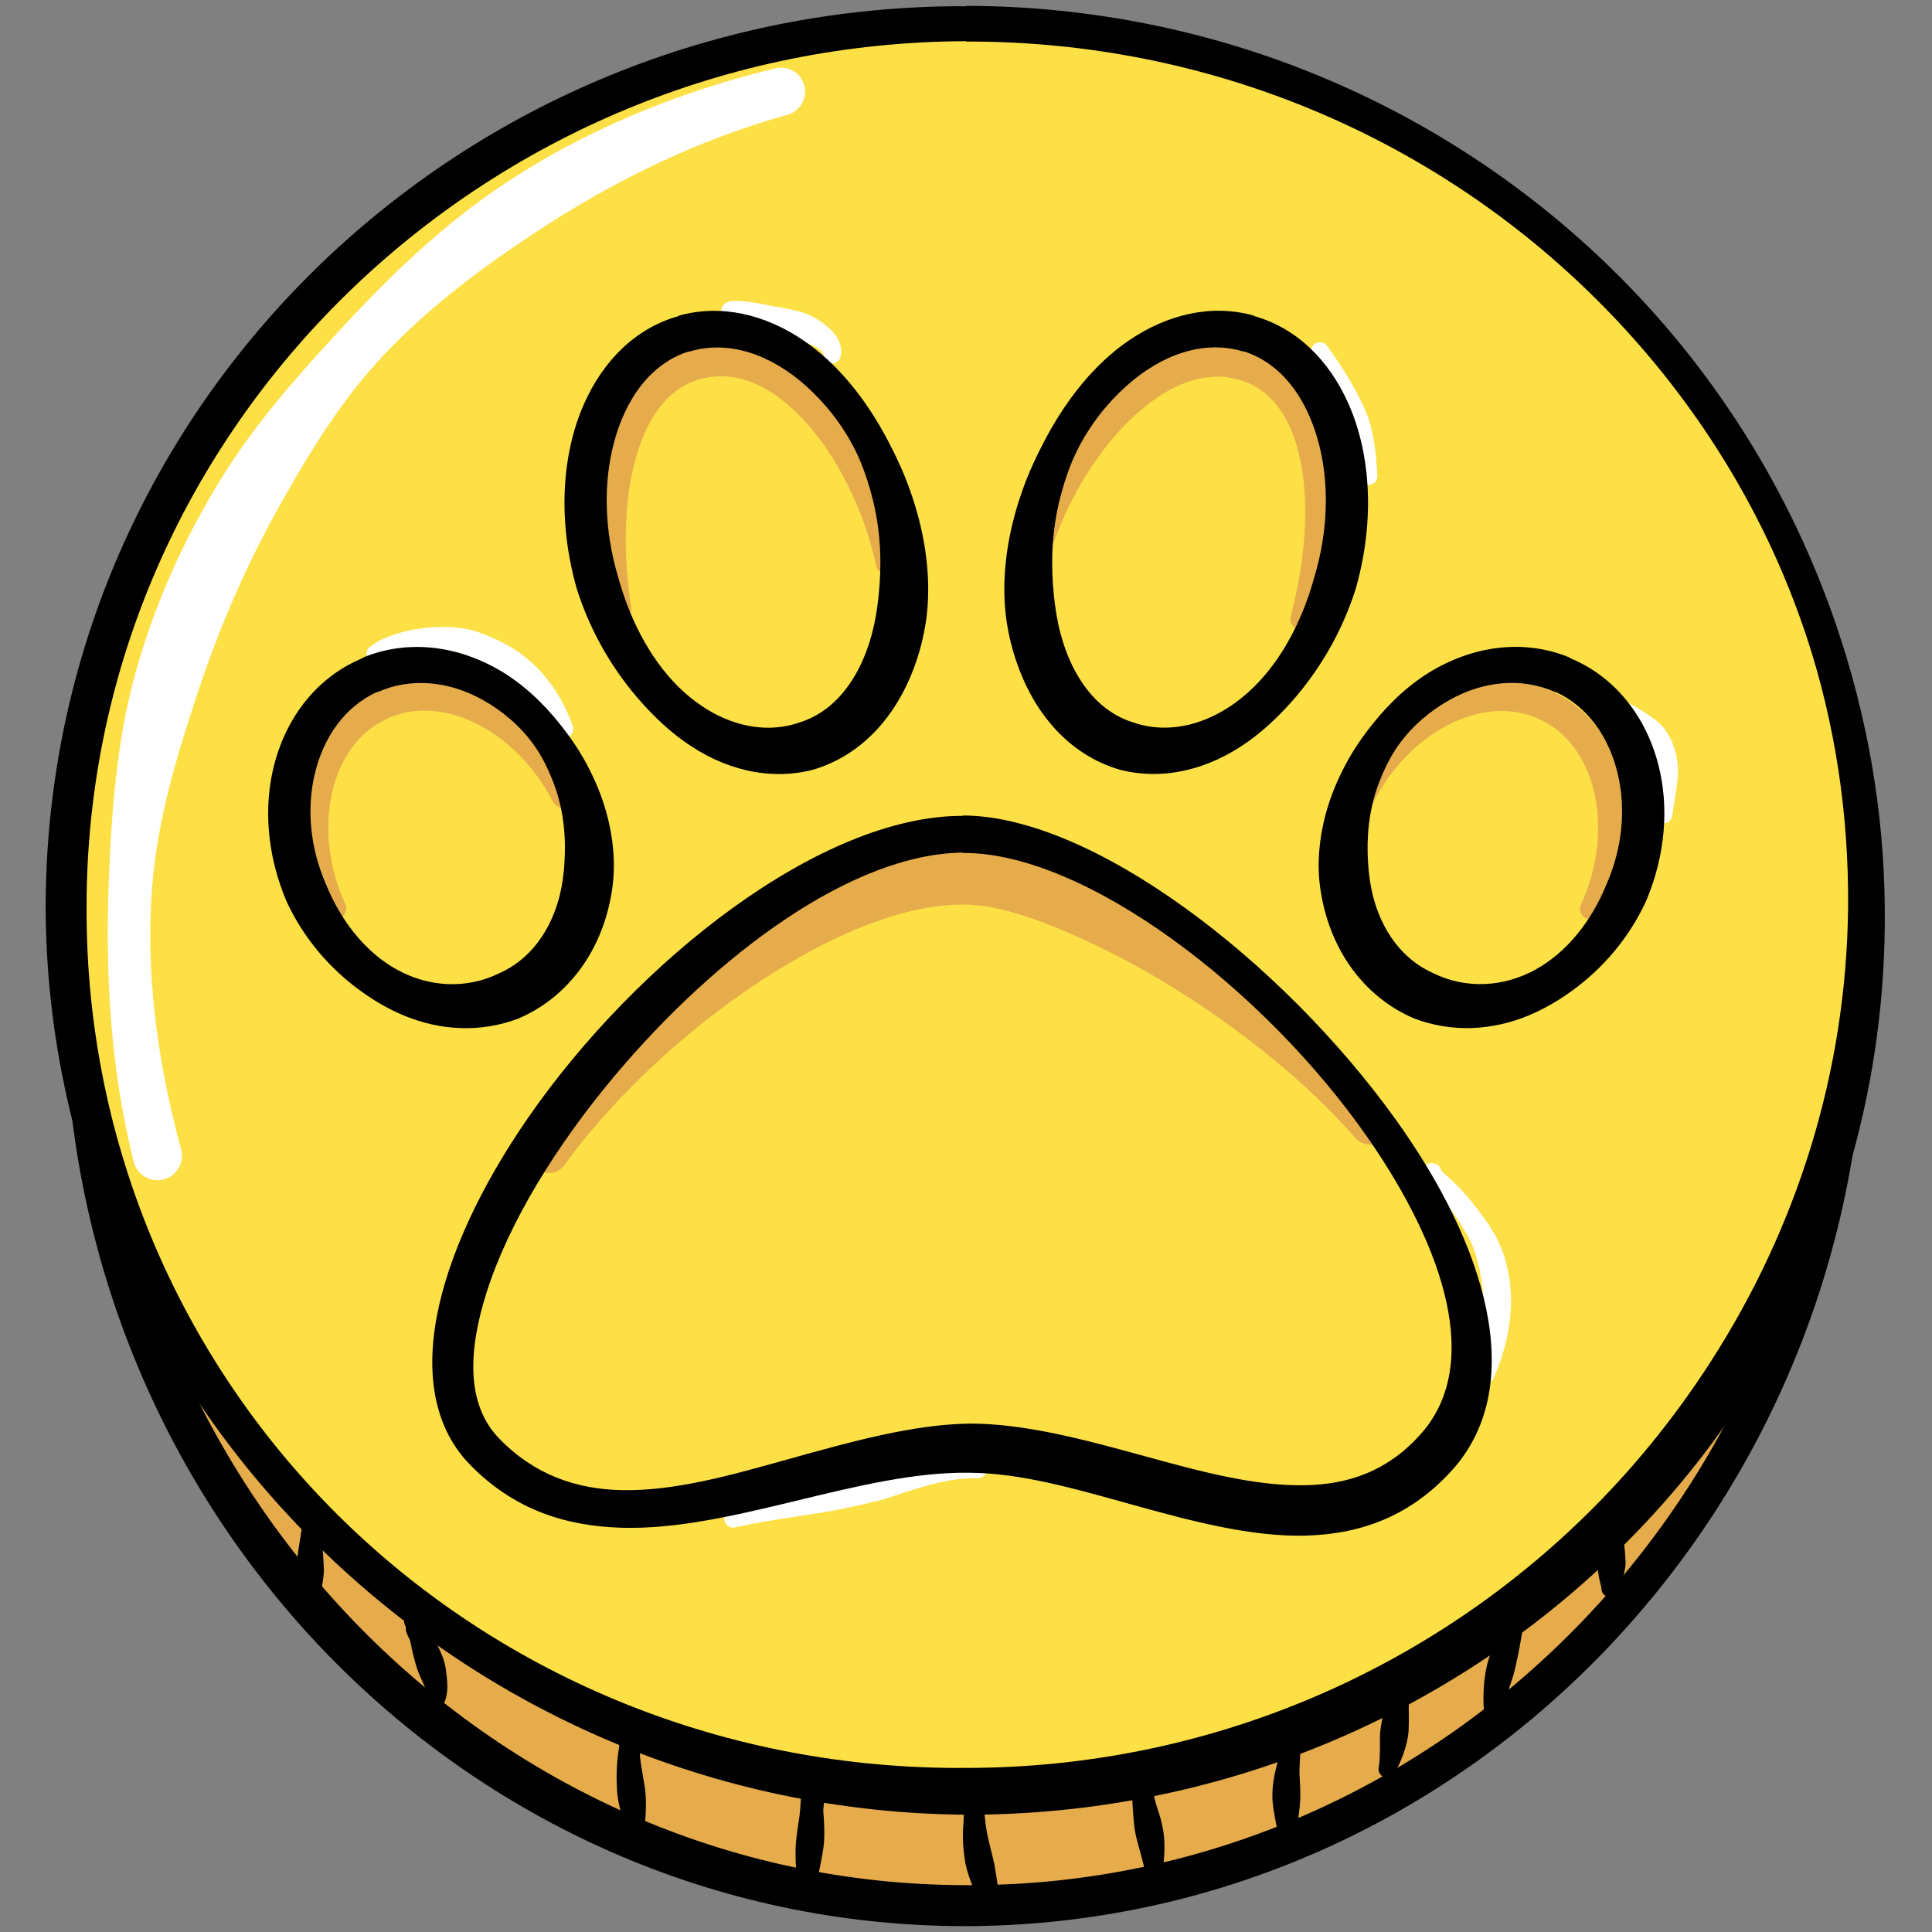 <svg width="150" height="150" viewBox="0 0 150 150" fill="none" xmlns="http://www.w3.org/2000/svg">
<rect x="0" y="0" width="150" height="150" fill="#808080" stroke="none"/>
<g clip-path="url(#clip0)">
<path d="M75.019 147.956C112.854 147.956 143.526 116.403 143.526 77.481C143.526 38.558 112.854 7.005 75.019 7.005C37.184 7.005 6.513 38.558 6.513 77.481C6.513 116.403 37.184 147.956 75.019 147.956Z" fill="#E6AC4C"/>
<path fill-rule="evenodd" clip-rule="evenodd" d="M75.019 5.986C55.619 5.898 38.025 14.005 25.334 27.134C12.847 40.054 5.116 57.841 5.039 77.481C4.984 97.167 12.618 115.06 25.069 128.077C37.778 141.365 55.487 149.559 75.019 149.546C94.524 149.487 112.158 141.226 124.823 127.936C137.218 114.932 144.862 97.115 144.81 77.481C144.764 57.882 137.064 40.128 124.626 27.212C111.969 14.065 94.408 5.925 75.019 5.966V5.986ZM75.019 8.044C93.79 8.084 110.762 16.027 122.96 28.809C134.923 41.346 142.288 58.539 142.244 77.481C142.193 96.383 134.766 113.511 122.764 125.963C110.578 138.603 93.674 146.42 75.019 146.364C56.395 146.351 39.569 138.463 27.424 125.821C15.477 113.383 8.042 96.329 7.988 77.481C7.915 58.58 15.246 41.419 27.159 28.884C39.324 16.087 56.262 8.107 75.019 8.023V8.044Z" fill="black"/>
<path fill-rule="evenodd" clip-rule="evenodd" d="M31.531 126.385C31.491 126.305 31.456 126.222 31.427 126.144C31.344 125.907 31.383 125.692 31.403 125.594C31.453 125.346 31.63 125.229 31.767 125.137C31.946 125.019 32.273 124.93 32.687 125.277C32.819 125.389 32.959 125.617 33.102 125.885C33.304 126.261 33.492 126.757 33.562 126.928C33.644 127.128 34.008 127.755 34.32 128.525C34.396 128.713 34.468 128.909 34.521 129.111C34.573 129.318 34.603 129.528 34.631 129.735C34.712 130.348 34.763 130.906 34.713 131.327C34.648 131.874 34.525 132.257 34.288 132.421C34.023 132.686 33.593 132.686 33.327 132.421C33.078 132.171 33.063 131.776 33.282 131.509C33.245 131.547 33.2 131.583 33.2 131.583C33.2 131.583 33.132 131.423 33.1 131.308C32.984 130.894 32.7 130.396 32.489 129.845C32.372 129.541 32.281 129.225 32.2 128.932C32.004 128.221 31.89 127.626 31.856 127.429C31.825 127.268 31.406 126.624 31.531 126.385ZM32.836 125.855V125.774L32.835 125.851L32.825 125.843L32.836 125.855Z" fill="black"/>
<path fill-rule="evenodd" clip-rule="evenodd" d="M48.209 134.548L47.957 136.427C47.894 137.068 47.859 137.712 47.878 138.367C47.89 138.784 47.91 139.203 47.972 139.614C48.05 140.124 48.189 140.611 48.298 141.104C48.407 141.604 48.53 142.075 48.604 142.563C48.604 142.938 48.908 143.242 49.283 143.242C49.658 143.242 49.962 142.938 49.962 142.563C50.098 141.533 50.194 140.472 50.129 139.375C50.104 138.973 50.03 138.574 49.967 138.173C49.876 137.584 49.751 137.012 49.694 136.427C49.667 136.092 49.723 135.174 49.631 134.574C49.583 134.26 49.513 134.002 49.401 133.843C49.208 133.514 48.783 133.404 48.453 133.599C48.124 133.792 48.014 134.218 48.209 134.548Z" fill="black"/>
<path fill-rule="evenodd" clip-rule="evenodd" d="M63.852 138.274C64.178 138.598 63.912 140.507 63.916 140.547C63.981 141.398 64.038 142.247 63.969 143.095C63.928 143.587 63.83 144.07 63.74 144.554C63.606 145.273 63.431 145.961 63.331 146.683C63.331 147.058 63.028 147.362 62.652 147.362C62.277 147.362 61.974 147.058 61.974 146.683C61.84 145.63 61.742 144.589 61.772 143.52C61.784 143.115 61.828 142.712 61.878 142.31C61.951 141.718 62.068 141.142 62.121 140.547C62.126 140.499 62.23 138.468 62.362 137.966C62.6 137.063 63.311 137.211 63.568 137.453C63.63 137.511 63.778 137.633 63.842 137.922C63.877 138.04 63.879 138.161 63.852 138.274Z" fill="black"/>
<path fill-rule="evenodd" clip-rule="evenodd" d="M76.389 140.221C76.389 140.316 76.392 140.491 76.403 140.603C76.431 140.896 76.483 141.179 76.498 141.372C76.568 142.169 76.761 142.909 76.943 143.653C77.024 143.984 77.112 144.309 77.18 144.641C77.295 145.214 77.372 145.786 77.462 146.368C77.555 146.967 77.622 147.554 77.688 148.166C77.779 148.53 77.557 148.899 77.194 148.99C76.83 149.081 76.462 148.86 76.37 148.497C76.146 147.935 75.901 147.408 75.679 146.856C75.452 146.288 75.225 145.727 75.065 145.141C74.967 144.781 74.905 144.411 74.858 144.04C74.746 143.168 74.733 142.287 74.814 141.372C74.844 140.943 74.791 140.098 75.018 139.616C75.246 139.131 75.599 138.786 76.236 138.863C76.618 138.883 76.911 139.21 76.891 139.592C76.874 139.894 76.665 140.141 76.389 140.221Z" fill="black"/>
<path fill-rule="evenodd" clip-rule="evenodd" d="M87.885 137.87C87.866 137.798 87.858 137.722 87.864 137.644C87.862 137.412 87.984 137.304 88.014 137.261C88.233 136.937 88.532 136.959 88.82 137.052C88.908 137.08 89.076 137.177 89.203 137.446C89.21 137.462 89.226 137.523 89.248 137.625C89.257 137.665 89.271 137.75 89.293 137.867C89.392 138.387 89.623 139.601 89.738 140.019C89.862 140.436 90.015 140.834 90.123 141.252C90.232 141.681 90.327 142.115 90.369 142.553C90.459 143.479 90.39 144.382 90.253 145.309C90.253 145.684 89.95 145.988 89.574 145.988C89.199 145.988 88.895 145.684 88.895 145.309C88.814 144.812 88.67 144.352 88.547 143.868C88.424 143.381 88.273 142.909 88.167 142.417C88.11 142.15 88.079 141.878 88.047 141.607C87.998 141.186 87.976 140.769 87.946 140.344C87.903 139.886 87.886 138.575 87.875 138.013C87.874 137.961 87.876 137.913 87.885 137.87Z" fill="black"/>
<path fill-rule="evenodd" clip-rule="evenodd" d="M99.433 135.779C99.437 135.46 99.474 134.88 99.586 134.706C99.744 134.458 99.933 134.323 100.149 134.31C100.286 134.302 100.448 134.292 100.61 134.397C100.948 134.579 101.073 134.999 100.893 135.337L100.891 135.338C100.915 135.525 100.964 135.907 100.964 135.936C100.962 135.954 100.961 135.97 100.958 135.986L100.894 137.285C100.876 137.79 100.931 138.281 100.945 138.782C100.954 139.122 100.965 139.463 100.946 139.801C100.893 140.71 100.734 141.579 100.601 142.471C100.601 142.845 100.297 143.15 99.922 143.15C99.547 143.15 99.243 142.845 99.243 142.471C99.168 142.029 99.071 141.608 98.993 141.165C98.915 140.717 98.83 140.277 98.801 139.823C98.775 139.454 98.787 139.083 98.821 138.715C98.872 138.145 98.992 137.593 99.134 137.033L99.433 135.779ZM99.433 135.794L99.43 135.818C99.427 135.833 99.43 135.9 99.43 135.9C99.43 135.9 99.431 135.873 99.431 135.856L99.433 135.794Z" fill="black"/>
<path fill-rule="evenodd" clip-rule="evenodd" d="M109.452 130.989C109.444 131.042 109.421 131.191 109.412 131.286C109.377 131.609 109.394 131.95 109.382 132.163C109.36 132.696 109.39 133.214 109.379 133.737C109.371 134.103 109.373 134.47 109.312 134.827C109.152 135.786 108.805 136.666 108.35 137.558C108.231 137.913 107.847 138.106 107.49 137.986C107.136 137.868 106.943 137.484 107.062 137.127C107.125 136.699 107.122 136.291 107.138 135.869C107.153 135.438 107.121 135.017 107.15 134.587C107.175 134.234 107.239 133.885 107.301 133.534C107.398 132.985 107.528 132.45 107.677 131.901C107.785 131.472 107.915 130.587 108.245 130.172C108.473 129.884 108.735 129.684 109.077 129.677C109.456 129.637 109.799 129.912 109.839 130.293C109.87 130.591 109.707 130.865 109.452 130.989Z" fill="black"/>
<path fill-rule="evenodd" clip-rule="evenodd" d="M118.56 125.125C118.631 125.433 118.291 126.049 118.24 126.366C118.087 127.35 117.909 128.317 117.691 129.278C117.63 129.556 117.564 129.832 117.486 130.105C117.406 130.376 117.31 130.637 117.224 130.904C116.972 131.694 116.73 132.469 116.627 133.313C116.627 133.689 116.322 133.992 115.947 133.992C115.573 133.992 115.268 133.689 115.268 133.313C115.18 132.648 115.157 132.005 115.186 131.352C115.213 130.707 115.28 130.07 115.416 129.439C115.495 129.073 115.609 128.716 115.727 128.361C115.995 127.561 116.322 126.787 116.585 125.976C116.695 125.621 116.8 125.063 116.968 124.651C117.126 124.265 117.327 123.964 117.568 123.82C117.896 123.626 118.296 123.52 118.776 123.857C119.102 124.056 119.205 124.484 119.005 124.81C118.903 124.979 118.739 125.087 118.56 125.125Z" fill="black"/>
<path fill-rule="evenodd" clip-rule="evenodd" d="M124.589 118.511C124.687 118.114 124.995 118.095 125.295 118.195C125.607 118.129 125.916 118.18 125.967 118.592L125.97 118.596L125.969 118.6L125.973 118.643C125.978 118.717 125.986 118.866 126.005 119.076C126.043 119.518 126.155 120.182 126.19 120.897C126.203 121.157 126.223 121.421 126.186 121.673C126.075 122.435 125.787 123.039 125.69 123.369C125.67 123.744 125.349 124.031 124.975 124.011C124.6 123.989 124.314 123.669 124.334 123.294C124.275 122.955 124.056 122.323 124.03 121.553C124.022 121.299 124.07 121.038 124.112 120.781C124.225 120.074 124.411 119.428 124.498 118.992C124.54 118.786 124.564 118.637 124.577 118.565L124.585 118.523V118.516L124.589 118.511Z" fill="black"/>
<path fill-rule="evenodd" clip-rule="evenodd" d="M23.506 118.192C23.353 119.233 23.164 120.248 23.039 121.292C23.008 121.553 22.971 121.814 22.971 122.076C22.97 122.43 23.01 122.776 23.055 123.127C23.123 123.666 23.23 124.172 23.33 124.706C23.33 125.081 23.634 125.385 24.009 125.385C24.384 125.385 24.688 125.081 24.688 124.706C24.774 124.27 24.878 123.863 24.954 123.424C25.028 122.996 25.111 122.576 25.138 122.143C25.155 121.884 25.136 121.626 25.124 121.368C25.074 120.316 24.973 119.288 24.891 118.239C24.904 117.858 24.605 117.536 24.223 117.523C23.84 117.511 23.518 117.81 23.506 118.192Z" fill="black"/>
<path d="M75.02 139.079C113.619 139.079 144.909 108.357 144.909 70.46C144.909 32.562 113.619 1.84 75.02 1.84C36.422 1.84 5.131 32.562 5.131 70.46C5.131 108.357 36.422 139.079 75.02 139.079Z" fill="#FDE046"/>
<path fill-rule="evenodd" clip-rule="evenodd" d="M75.02 0.482C55.456 0.417 37.685 8.109 24.766 20.624C11.661 33.321 3.561 50.973 3.544 70.46C3.614 89.926 11.829 107.453 24.866 120.192C37.76 132.789 55.413 140.743 75.02 140.895C94.692 140.911 112.546 133.146 125.5 120.526C129.503 116.628 133.05 112.272 136.006 107.526C142.721 96.742 146.476 84.015 146.332 70.46C146.267 62.847 144.933 55.539 142.613 48.685C139.016 38.065 132.984 28.537 125.081 20.823C112.232 8.282 94.552 0.499 75.02 0.454V0.482ZM75.02 3.226C93.832 3.183 110.91 10.589 123.324 22.629C130.968 30.043 136.887 39.2 140.273 49.466C142.451 56.074 143.548 63.141 143.485 70.46C143.348 83.378 139.443 95.377 132.913 105.572C130.055 110.038 126.704 114.166 122.904 117.858C110.596 129.821 93.692 137.247 75.02 137.261C56.285 137.408 39.181 130.18 26.811 118.194C14.281 106.054 6.655 89.09 6.722 70.46C6.704 51.849 14.447 35.008 26.911 22.828C39.258 10.764 56.244 3.261 75.02 3.199V3.226Z" fill="black"/>
<path fill-rule="evenodd" clip-rule="evenodd" d="M29.551 51.324C30.386 50.776 31.676 50.498 32.977 50.438C34.26 50.379 35.552 50.565 36.432 50.974C37.279 51.347 38.078 51.803 38.859 52.3C39.36 52.619 39.859 52.947 40.332 53.334C41.417 54.225 42.412 55.335 43.206 56.868C43.356 57.213 43.756 57.37 44.099 57.219C44.443 57.07 44.601 56.669 44.451 56.325C43.778 54.449 42.831 53.001 41.693 51.845C41.181 51.324 40.631 50.866 40.038 50.476C39.156 49.897 38.188 49.477 37.204 49.101C36.06 48.688 34.429 48.571 32.834 48.773C31.255 48.973 29.719 49.453 28.749 50.194C28.438 50.416 28.364 50.849 28.585 51.16C28.806 51.472 29.239 51.546 29.551 51.324Z" fill="white"/>
<path fill-rule="evenodd" clip-rule="evenodd" d="M56.924 24.784C56.771 24.839 56.599 24.842 56.435 24.777C56.08 24.638 55.904 24.236 56.044 23.88C56.104 23.689 56.365 23.406 56.9 23.359C57.514 23.307 59.07 23.569 59.323 23.634C59.983 23.799 61.058 23.908 62.096 24.198C62.294 24.253 62.489 24.316 62.674 24.394C63.162 24.603 63.607 24.86 63.982 25.149C64.855 25.825 65.416 26.599 65.29 27.529C65.29 27.904 64.985 28.208 64.611 28.208C64.236 28.208 63.931 27.904 63.931 27.529C63.911 27.388 63.802 27.301 63.712 27.196C63.548 27.002 63.28 26.91 62.999 26.782C62.675 26.634 62.3 26.548 61.92 26.427C61.757 26.375 61.593 26.316 61.431 26.255C60.42 25.883 59.402 25.541 58.774 25.278C58.586 25.198 56.912 25.262 56.924 24.784ZM57.264 24.519C57.224 24.58 57.174 24.632 57.119 24.675C57.182 24.632 57.228 24.577 57.264 24.519Z" fill="white"/>
<path fill-rule="evenodd" clip-rule="evenodd" d="M101.885 27.619C102.396 28.593 102.839 29.503 103.214 30.406C103.491 31.076 103.693 31.745 103.923 32.408C104.075 32.848 104.22 33.289 104.385 33.728C104.789 34.794 105.243 35.85 105.586 37.082C105.648 37.452 105.997 37.702 106.367 37.64C106.736 37.58 106.987 37.229 106.926 36.859C106.88 35.938 106.81 35.089 106.669 34.259C106.57 33.669 106.445 33.099 106.265 32.548C106.128 32.13 105.947 31.729 105.759 31.33C105.063 29.851 104.167 28.45 103.068 26.899C102.869 26.572 102.443 26.469 102.116 26.668C101.789 26.867 101.686 27.293 101.885 27.619Z" fill="white"/>
<path fill-rule="evenodd" clip-rule="evenodd" d="M126.396 54.575C126.572 54.658 126.825 54.781 126.97 54.871C127.443 55.161 128.144 55.577 128.686 56.024C129.012 56.296 129.264 56.598 129.438 56.887C129.694 57.307 129.887 57.737 130.025 58.185C130.162 58.626 130.248 59.081 130.269 59.542C130.299 60.181 130.22 60.819 130.127 61.468C130.042 62.063 129.922 62.642 129.843 63.246C129.843 63.621 129.539 63.925 129.164 63.925C128.789 63.925 128.485 63.621 128.485 63.246C128.38 62.391 128.321 61.553 128.235 60.713C128.203 60.401 128.153 60.096 128.116 59.788C128.093 59.593 128.071 59.4 128.047 59.205C127.985 58.716 127.919 58.228 127.718 57.748C127.638 57.55 127.484 57.338 127.288 57.141C126.895 56.743 126.419 56.376 126.088 56.105C125.88 55.934 125.54 55.757 125.404 55.651C125.141 55.445 125.055 55.223 125.045 55.103C125.024 54.84 125.068 54.59 125.337 54.419C125.412 54.371 125.549 54.271 125.799 54.277C126.045 54.267 126.266 54.387 126.396 54.575Z" fill="white"/>
<path fill-rule="evenodd" clip-rule="evenodd" d="M111.907 90.906C112.147 91.125 112.61 91.55 112.769 91.698C113.282 92.175 113.805 92.754 114.305 93.366C114.789 93.958 115.245 94.582 115.639 95.18C116.21 96.037 116.656 97.005 116.936 98.05C117.197 99.027 117.326 100.069 117.312 101.111C117.286 103.191 116.746 105.262 115.969 106.984C115.838 107.335 115.446 107.513 115.096 107.382C114.745 107.251 114.566 106.858 114.698 106.507C115.186 104.894 115.315 103.009 115.21 101.157C115.16 100.272 115.055 99.396 114.87 98.554C114.68 97.696 114.445 96.87 114.05 96.133C113.735 95.556 113.369 94.948 112.97 94.372C112.563 93.786 112.131 93.229 111.701 92.765C111.434 92.479 110.643 91.68 110.517 91.413C110.354 91.07 110.435 90.805 110.53 90.661C110.634 90.505 110.884 90.173 111.428 90.362C111.686 90.441 111.864 90.657 111.907 90.906Z" fill="white"/>
<path fill-rule="evenodd" clip-rule="evenodd" d="M75.964 113.394C74.827 113.283 73.657 113.384 72.534 113.56C70.641 113.854 68.896 114.396 67.758 114.584C66.589 114.795 65.259 114.956 63.875 115.231C63.326 115.338 62.774 115.479 62.214 115.621C60.379 116.083 58.504 116.634 56.731 117.273C56.37 117.379 56.165 117.757 56.27 118.116C56.376 118.476 56.752 118.682 57.113 118.577C58.616 118.237 60.184 118.001 61.728 117.757C62.788 117.59 63.836 117.443 64.832 117.258C66.028 117.037 67.147 116.759 68.159 116.521C69.276 116.243 70.969 115.551 72.835 115.122C73.822 114.895 74.857 114.743 75.873 114.778C76.255 114.802 76.585 114.513 76.61 114.131C76.635 113.749 76.346 113.42 75.964 113.394Z" fill="white"/>
<path fill-rule="evenodd" clip-rule="evenodd" d="M14.063 89.25C12.201 82.391 11.28 75.475 11.822 68.75C12.241 63.548 13.754 58.588 15.37 53.721C16.989 48.846 19.002 44.135 21.483 39.665C23.482 36.063 25.591 32.511 28.23 29.329C28.89 28.535 29.587 27.77 30.308 27.028C33.645 23.605 37.514 20.715 41.569 18.042C47.458 14.159 53.937 10.922 61.108 8.921C62.103 8.661 62.7 7.643 62.44 6.648C62.181 5.653 61.162 5.056 60.167 5.315C52.48 7.185 45.333 10.156 39.096 14.313C34.799 17.179 31.04 20.686 27.55 24.383C26.798 25.178 26.06 25.985 25.321 26.79C22.34 30.04 19.492 33.404 17.181 37.144C14.287 41.827 11.997 46.913 10.518 52.244C9.058 57.503 8.652 62.998 8.443 68.55C8.177 75.659 8.562 82.939 10.383 90.21C10.648 91.225 11.688 91.835 12.704 91.57C13.72 91.305 14.328 90.265 14.063 89.25Z" fill="white"/>
<path fill-rule="evenodd" clip-rule="evenodd" d="M26.804 70.181C25.558 67.447 25.236 64.592 25.668 62.09C25.903 60.729 26.378 59.483 27.068 58.421C27.764 57.352 28.683 56.474 29.837 55.907C32.126 54.74 34.831 55.022 37.282 56.335C39.505 57.526 41.531 59.547 42.9 62.201C43.133 62.671 43.703 62.863 44.173 62.63C44.642 62.398 44.833 61.827 44.6 61.358C43.124 58.256 40.858 55.863 38.339 54.424C35.239 52.654 31.754 52.343 28.781 53.776C27.24 54.546 25.984 55.708 25.084 57.162C24.256 58.498 23.718 60.075 23.515 61.777C23.174 64.645 23.756 67.876 25.376 70.889C25.572 71.284 26.05 71.446 26.445 71.25C26.838 71.055 27 70.576 26.804 70.181Z" fill="#E6AC4C"/>
<path fill-rule="evenodd" clip-rule="evenodd" d="M124.185 70.92C125.805 67.907 126.388 64.676 126.046 61.807C125.844 60.106 125.305 58.529 124.477 57.193C123.578 55.738 122.322 54.577 120.78 53.807C117.808 52.373 114.323 52.684 111.222 54.454C108.703 55.894 106.437 58.287 104.961 61.388C104.728 61.858 104.92 62.428 105.389 62.661C105.859 62.894 106.429 62.701 106.662 62.231C108.031 59.578 110.057 57.556 112.279 56.365C114.73 55.052 117.436 54.77 119.724 55.938C120.879 56.504 121.798 57.382 122.493 58.451C123.183 59.514 123.658 60.759 123.894 62.121C124.326 64.623 124.004 67.478 122.757 70.212C122.562 70.606 122.723 71.086 123.117 71.281C123.511 71.476 123.99 71.314 124.185 70.92Z" fill="#E6AC4C"/>
<path fill-rule="evenodd" clip-rule="evenodd" d="M49.005 47.164C48.222 42.006 48.548 37.466 49.824 34.17C50.909 31.369 52.713 29.507 55.344 29.251C57.845 28.97 60.227 30.318 62.274 32.475C64.964 35.309 67.065 39.541 68.019 43.888C68.125 44.4 68.627 44.73 69.14 44.626C69.655 44.519 69.984 44.017 69.878 43.503C68.957 38.752 66.766 34.1 63.904 30.959C61.364 28.169 58.281 26.586 55.1 26.888C51.599 27.27 49.026 29.609 47.695 33.384C46.427 36.982 46.317 41.92 47.437 47.443C47.513 47.875 47.927 48.165 48.36 48.088C48.793 48.011 49.083 47.598 49.005 47.164Z" fill="#E6AC4C"/>
<path fill-rule="evenodd" clip-rule="evenodd" d="M101.741 48.297C103.429 42.922 103.833 37.999 102.946 34.288C102.016 30.395 99.699 27.801 96.258 27.057C93.126 26.426 89.894 27.68 87.077 30.19C83.905 33.016 81.242 37.415 79.831 42.044C79.672 42.544 79.948 43.078 80.448 43.237C80.948 43.395 81.481 43.119 81.64 42.62C83.041 38.396 85.571 34.406 88.541 31.867C90.801 29.935 93.311 28.842 95.769 29.381C98.36 29.91 99.96 31.949 100.747 34.849C101.673 38.259 101.525 42.808 100.21 47.857C100.088 48.28 100.333 48.721 100.755 48.843C101.178 48.965 101.62 48.719 101.741 48.297Z" fill="#E6AC4C"/>
<path fill-rule="evenodd" clip-rule="evenodd" d="M43.812 90.454C47.406 85.528 52.435 80.731 57.762 77.031C63.675 72.924 69.936 70.15 74.892 70.237C77.168 70.239 79.972 71.133 83.039 72.46C85.615 73.573 88.365 74.99 91.082 76.677C96.323 79.933 101.484 84.052 105.223 88.338C105.721 88.948 106.621 89.038 107.23 88.542C107.84 88.044 107.931 87.144 107.433 86.534C103.045 80.795 96.517 75.101 90.08 71.12C88.205 69.959 86.341 68.938 84.525 68.132C80.943 66.541 77.569 65.742 74.874 65.766C70.192 65.887 64.541 68.136 59.019 71.735C52.328 76.095 45.773 82.363 41.431 88.78C40.969 89.436 41.128 90.346 41.784 90.807C42.441 91.269 43.349 91.111 43.812 90.454Z" fill="#E6AC4C"/>
<path fill-rule="evenodd" clip-rule="evenodd" d="M28.172 51.091C24.686 52.512 22.264 55.596 21.288 59.375C20.449 62.621 20.719 66.384 22.244 69.976C23.592 72.898 25.633 75.203 27.917 76.876C29.001 77.669 30.133 78.332 31.309 78.826C34.201 80.038 37.319 80.182 40.231 79.087C43.812 77.564 46.306 74.364 47.254 70.44C47.509 69.382 47.671 68.269 47.662 67.13C47.642 64.723 47.019 62.217 45.808 59.826C45.162 58.513 44.365 57.342 43.51 56.265C42.123 54.52 40.54 53.056 38.777 52.033C35.436 50.093 31.6 49.636 28.16 51.063L28.172 51.091ZM29.311 53.737C31.921 52.57 34.879 52.891 37.468 54.334C38.954 55.16 40.358 56.322 41.445 57.83C42.122 58.768 42.634 59.854 43.062 61.009C43.79 63.038 43.95 65.089 43.823 67.02C43.767 67.878 43.656 68.713 43.458 69.51C42.785 72.218 41.187 74.506 38.721 75.583C36.232 76.793 33.325 76.667 30.812 75.279C28.438 73.967 26.497 71.582 25.309 68.656C24.052 65.782 23.815 62.77 24.425 60.143C25.086 57.294 26.732 54.876 29.299 53.709L29.311 53.737Z" fill="black"/>
<path fill-rule="evenodd" clip-rule="evenodd" d="M121.881 51.057C118.441 49.63 114.605 50.087 111.264 52.027C109.501 53.05 107.918 54.514 106.53 56.259C105.675 57.336 104.879 58.507 104.232 59.82C103.022 62.212 102.399 64.717 102.379 67.124C102.37 68.264 102.531 69.376 102.787 70.434C103.734 74.358 106.229 77.558 109.81 79.081C112.722 80.176 115.839 80.032 118.731 78.82C119.907 78.326 121.039 77.664 122.124 76.87C124.408 75.197 126.448 72.892 127.797 69.97C129.321 66.378 129.592 62.616 128.753 59.369C127.777 55.59 125.354 52.506 121.869 51.085L121.881 51.057ZM120.741 53.703C123.309 54.87 124.955 57.288 125.615 60.138C126.225 62.764 125.989 65.776 124.732 68.65C123.543 71.576 121.602 73.961 119.229 75.273C116.716 76.661 113.809 76.787 111.319 75.577C108.854 74.5 107.256 72.212 106.583 69.504C106.385 68.707 106.274 67.872 106.218 67.014C106.091 65.083 106.251 63.032 106.978 61.003C107.407 59.849 107.919 58.762 108.596 57.824C109.683 56.316 111.086 55.154 112.573 54.328C115.161 52.885 118.12 52.564 120.729 53.731L120.741 53.703Z" fill="black"/>
<path fill-rule="evenodd" clip-rule="evenodd" d="M52.703 24.537C49.428 25.44 46.863 27.928 45.345 31.354C43.6 35.29 43.283 40.498 44.795 45.759C45.905 49.241 47.721 52.202 49.81 54.541C50.842 55.696 51.931 56.71 53.082 57.539C56.189 59.775 59.707 60.621 63.074 59.775C66.459 58.798 69.107 56.212 70.641 52.644C71.391 50.894 71.918 48.909 72.037 46.78C72.19 44.036 71.721 41.082 70.681 38.141C70.196 36.738 69.582 35.434 68.93 34.194C67.208 30.919 64.993 28.223 62.45 26.477C59.385 24.374 55.942 23.597 52.696 24.51L52.703 24.537ZM53.517 27.301C56.553 26.37 59.843 27.512 62.584 29.97C64.055 31.29 65.411 32.969 66.411 34.973C67.024 36.202 67.462 37.561 67.813 38.985C68.411 41.506 68.455 43.973 68.216 46.251C68.107 47.291 67.944 48.291 67.691 49.235C66.789 52.594 64.872 55.256 61.997 56.115C59.084 57.099 55.815 56.152 53.154 53.778C50.801 51.679 49.007 48.495 47.997 44.817C46.907 41.18 46.853 37.572 47.625 34.529C48.52 31.003 50.513 28.209 53.509 27.274L53.517 27.301Z" fill="black"/>
<path fill-rule="evenodd" clip-rule="evenodd" d="M97.346 24.504C94.099 23.591 90.656 24.368 87.591 26.471C85.048 28.217 82.833 30.913 81.112 34.188C80.46 35.428 79.845 36.732 79.36 38.135C78.32 41.076 77.852 44.03 78.004 46.774C78.124 48.903 78.65 50.888 79.401 52.639C80.934 56.206 83.583 58.792 86.967 59.769C90.334 60.615 93.852 59.769 96.959 57.533C98.111 56.704 99.2 55.69 100.231 54.536C102.32 52.196 104.136 49.235 105.246 45.753C106.758 40.492 106.441 35.285 104.696 31.348C103.179 27.922 100.613 25.434 97.338 24.531L97.346 24.504ZM96.532 27.268C99.528 28.203 101.521 30.997 102.416 34.523C103.189 37.566 103.135 41.174 102.044 44.811C101.034 48.489 99.24 51.673 96.887 53.772C94.227 56.146 90.957 57.093 88.044 56.11C85.169 55.25 83.252 52.588 82.35 49.229C82.097 48.285 81.934 47.285 81.825 46.245C81.587 43.967 81.63 41.5 82.229 38.979C82.579 37.555 83.017 36.196 83.631 34.967C84.63 32.963 85.986 31.284 87.457 29.964C90.198 27.506 93.489 26.364 96.524 27.295L96.532 27.268Z" fill="black"/>
<path fill-rule="evenodd" clip-rule="evenodd" d="M74.744 63.343C63.779 63.312 49.505 74.509 41.012 86.766C37.386 92.001 34.828 97.422 33.925 102.143C33.017 106.899 33.786 111.001 36.55 113.779C39.952 117.234 43.918 118.471 48.186 118.612C56.777 118.894 66.776 114.209 75.249 114.345C79.237 114.354 83.528 115.605 87.818 116.797C92.5 118.099 97.183 119.357 101.492 119.221C105.749 119.084 109.665 117.667 112.938 113.922C118.505 107.42 115.475 96.832 108.358 86.912C99.535 74.615 84.825 63.316 74.744 63.315V63.343ZM74.755 66.225C84.208 66.152 98.154 76.74 106.241 88.405C112.183 96.975 115.162 106.111 110.188 111.47C107.64 114.271 104.627 115.238 101.385 115.312C97.433 115.404 93.151 114.23 88.852 113.05C84.212 111.778 79.557 110.514 75.249 110.527C70.852 110.599 66.092 111.927 61.323 113.257C56.878 114.498 52.424 115.782 48.267 115.693C44.757 115.618 41.494 114.524 38.727 111.657C36.212 109.025 36.317 104.929 37.788 100.315C39.503 94.933 43.188 88.901 47.827 83.403C55.646 74.132 66.141 66.288 74.755 66.195V66.225Z" fill="black"/>
</g>
<defs>
<clipPath id="clip0">
<rect width="150" height="150" fill="white"/>
</clipPath>
</defs>
</svg>
